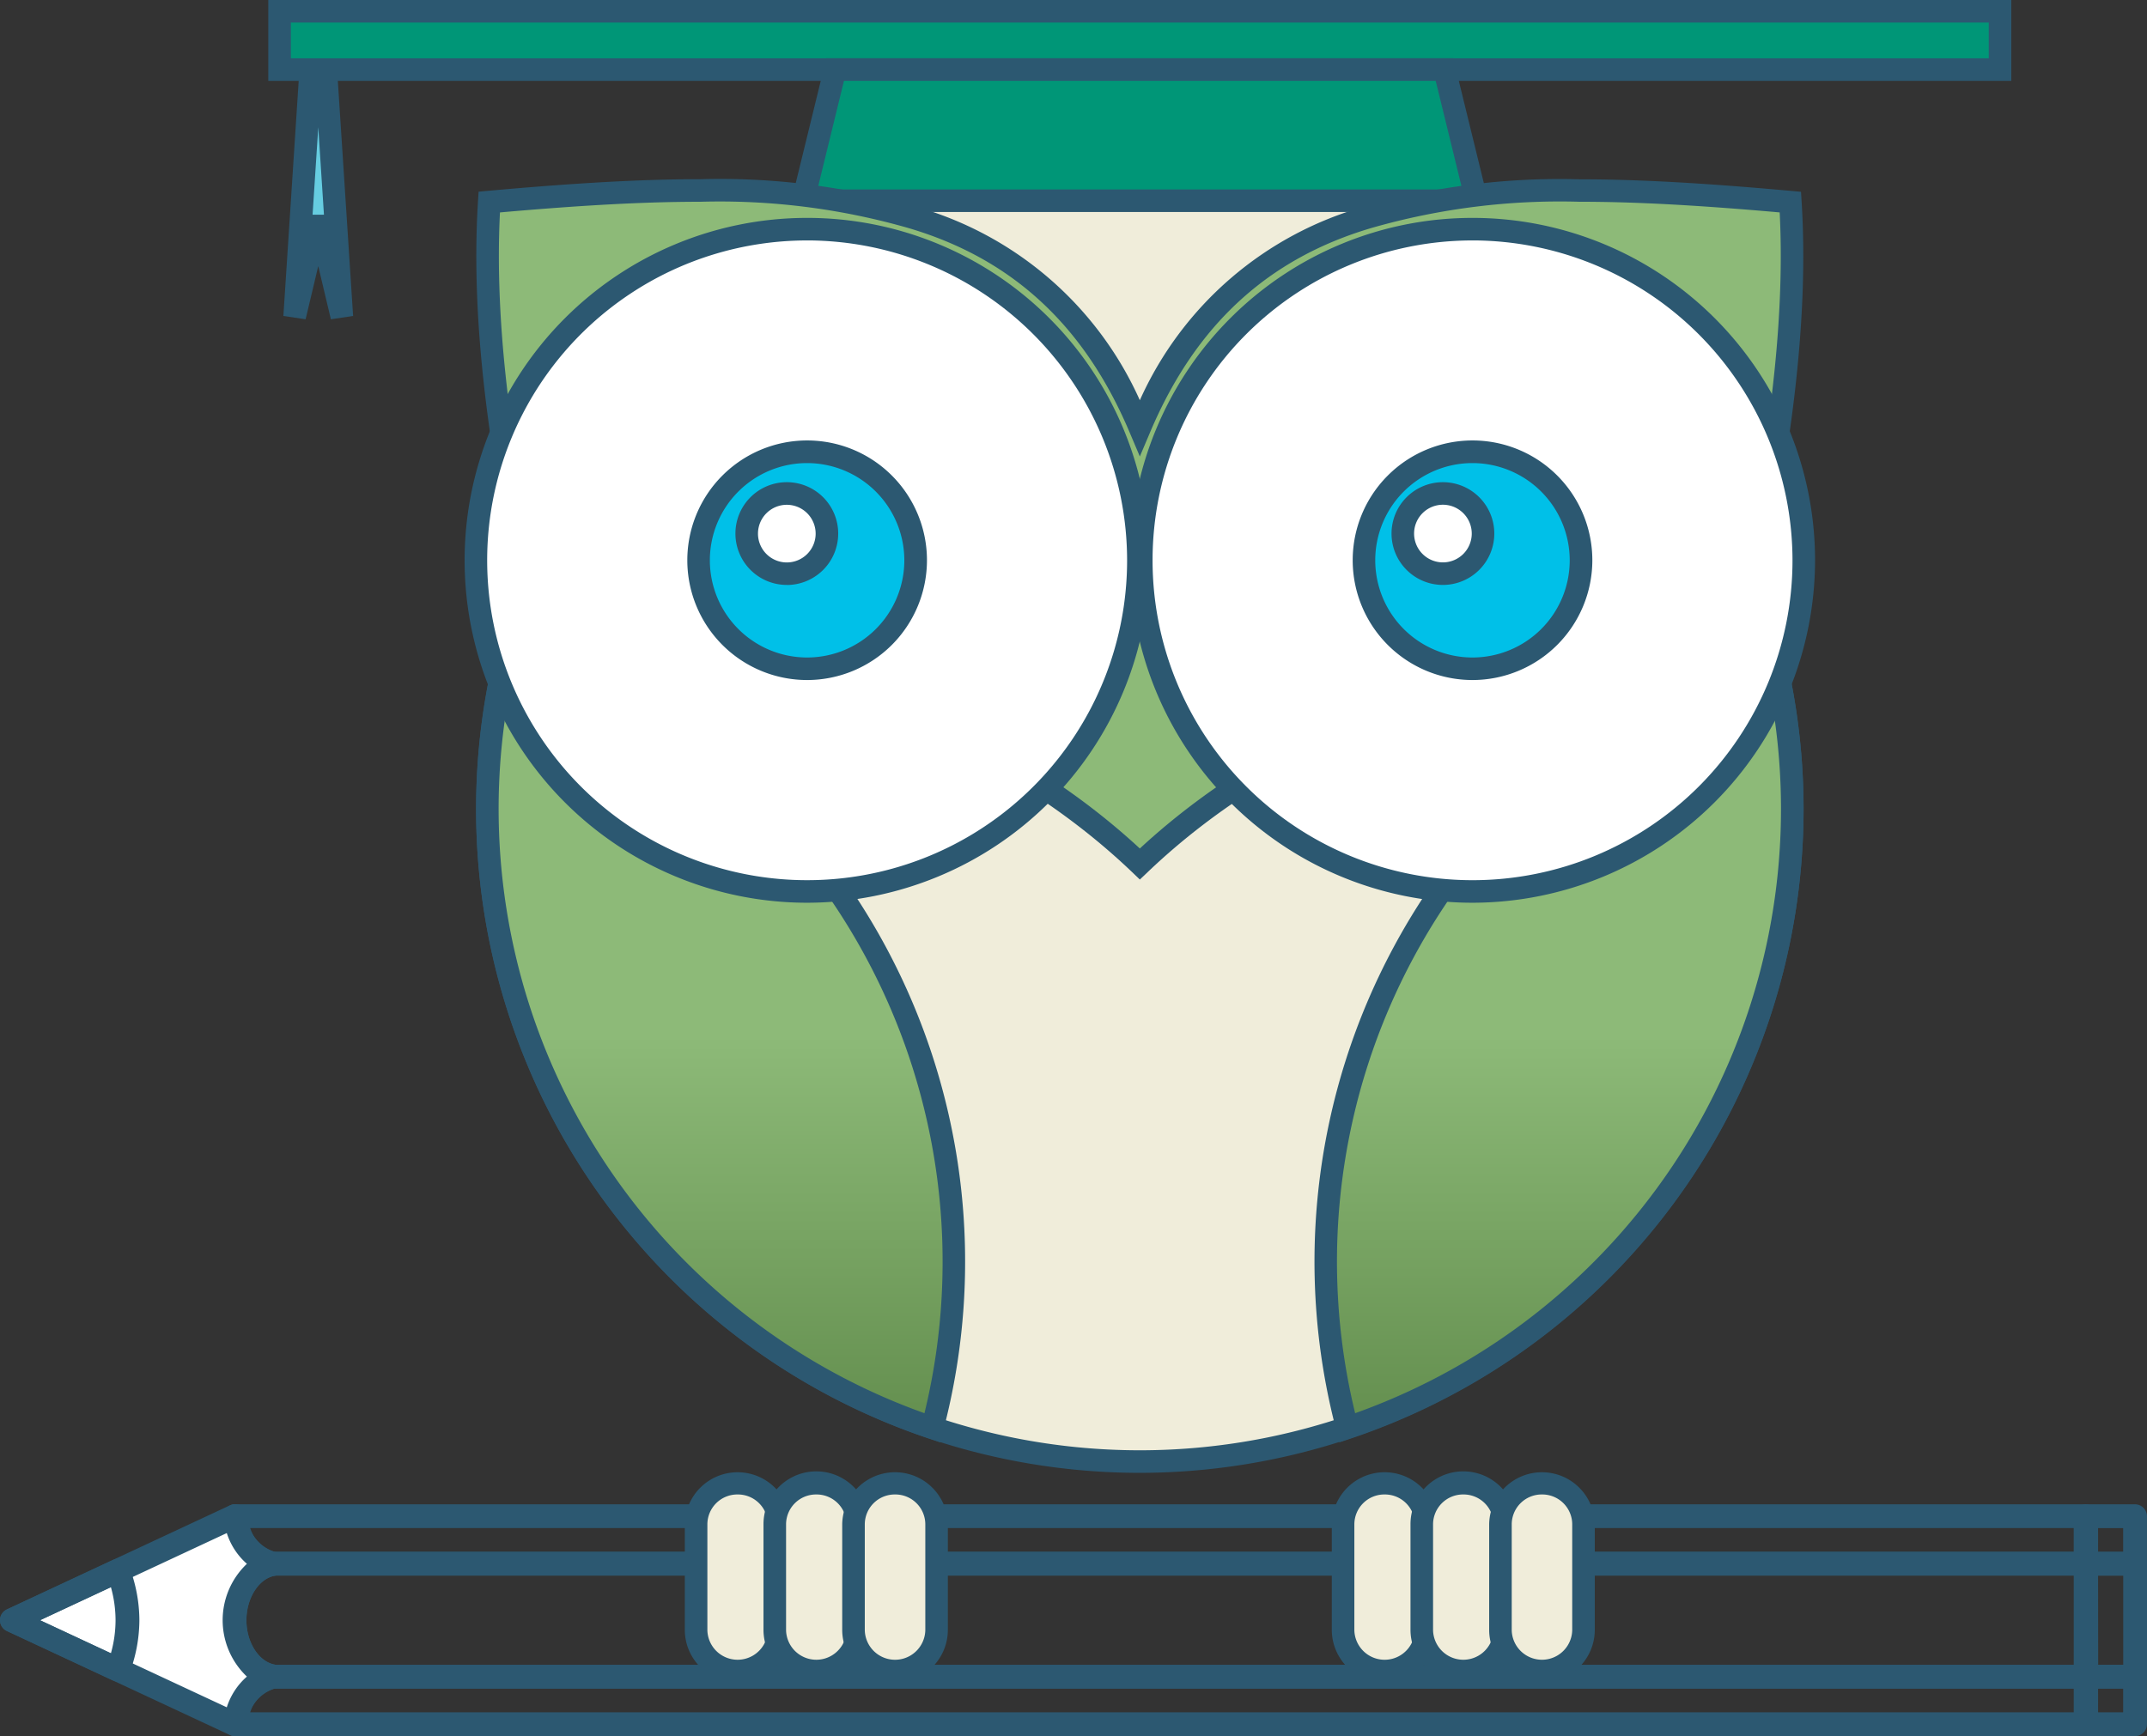<svg xmlns="http://www.w3.org/2000/svg" xmlns:xlink="http://www.w3.org/1999/xlink" width="143.348" height="115.956" viewBox="0 0 143.348 115.956">
  <rect x="0" y="0" width="143.348" height="115.956" fill="#333333" stroke="none"/>
  <defs>
    <linearGradient id="linear-gradient" x1="0.5" y1="0.5" x2="0.5" y2="1" gradientUnits="objectBoundingBox">
      <stop offset="0" stop-color="#8dba78"/>
      <stop offset="1" stop-color="#648f4f"/>
    </linearGradient>
  </defs>
  <g id="Group_4908" data-name="Group 4908" transform="translate(-604.088 -1224.1)">
    <path id="Path_23871" data-name="Path 23871" d="M144.137,138.174h-121a.777.777,0,0,1-.125-.01,4.232,4.232,0,0,1-3.216-3.857.795.795,0,0,1,.788-.892l123.552,0a.8.8,0,0,1,.794.8l0,3.173a.794.794,0,0,1-.794.793M23.21,136.585H143.343l0-1.585-121.75,0a2.355,2.355,0,0,0,1.615,1.582" transform="translate(599.2 1191.152)" fill="#2c5871"/>
    <path id="Path_23872" data-name="Path 23872" d="M144.125,146.763h-121a.8.8,0,0,1-.291-.055l-.021-.008a4.839,4.839,0,0,1,0-9.012l.02-.008a1.732,1.732,0,0,1,.29-.054h121a.794.794,0,0,1,.794.794v7.55a.794.794,0,0,1-.794.794M23.292,145.175H143.331l0-5.961H23.291l-.033.006c-1.08.168-1.927,1.475-1.929,2.975s.849,2.8,1.927,2.972l.037.007" transform="translate(599.214 1190.112)" fill="#2c5871"/>
    <path id="Path_23873" data-name="Path 23873" d="M144.138,152.412H20.588a.794.794,0,0,1-.788-.89,4.227,4.227,0,0,1,3.218-3.861.755.755,0,0,1,.124-.01h121a.8.8,0,0,1,.794.794v3.173a.794.794,0,0,1-.794.794M21.593,150.823H143.345v-1.584H23.21a2.358,2.358,0,0,0-1.617,1.584" transform="translate(599.2 1187.636)" fill="#2c5871"/>
    <path id="Path_23915" data-name="Path 23915" d="M15.959,148.366a3.434,3.434,0,0,1,2.554-3.18h0c-.013,0-.025-.009-.035-.011a.121.121,0,0,0,.037,0c-1.462-.229-2.593-1.82-2.6-3.758s1.136-3.531,2.6-3.76l-.039,0c.011,0,.022-.01.035-.012h0a3.435,3.435,0,0,1-2.555-3.181l-14.9,6.956Z" transform="translate(603.828 1190.895)" fill="#fff"/>
    <path id="Path_23914" data-name="Path 23914" d="M15.7,148.9a.791.791,0,0,1-.336-.075L.458,141.872a.795.795,0,0,1,0-1.44l14.9-6.955a.795.795,0,0,1,1.125.624,2.671,2.671,0,0,0,1.88,2.49.8.8,0,0,1,.016,1.586c-1.08.168-1.927,1.475-1.929,2.975s.849,2.8,1.926,2.972a.8.8,0,0,1-.044,1.592,2.685,2.685,0,0,0-1.849,2.484.794.794,0,0,1-.788.7M2.673,141.152l12.469,5.817a4.563,4.563,0,0,1,1.343-2.052,5.189,5.189,0,0,1,0-7.532,4.573,4.573,0,0,1-1.343-2.053Z" transform="translate(604.088 1191.155)" fill="#2c5871"/>
    <path id="Path_23916" data-name="Path 23916" d="M7.881,146.448a.794.794,0,0,1-.336-.075L.459,143.068a.794.794,0,0,1,0-1.44l7.086-3.307a.792.792,0,0,1,1.078.438,10.072,10.072,0,0,1,.683,3.59,10.088,10.088,0,0,1-.683,3.588.794.794,0,0,1-.443.454.8.8,0,0,1-.3.058m-5.209-4.1,4.734,2.209a8.212,8.212,0,0,0,.31-2.209,8.219,8.219,0,0,0-.31-2.209Z" transform="translate(604.088 1189.959)" fill="#2c5871"/>
    <path id="Path_23874" data-name="Path 23874" d="M187.972,138.176h0l-3.262,0a.794.794,0,0,1-.794-.794v-3.174a.793.793,0,0,1,.794-.794h0l3.259,0a.8.8,0,0,1,.794.793l0,3.173a.794.794,0,0,1-.794.8m-2.468-1.59h1.673l0-1.585H185.5Z" transform="translate(558.67 1191.152)" fill="#2c5871"/>
    <path id="Path_23875" data-name="Path 23875" d="M187.969,146.763H184.71a.794.794,0,0,1-.794-.794V138.42a.794.794,0,0,1,.794-.794h3.262a.8.8,0,0,1,.794.794l0,7.548a.794.794,0,0,1-.794.794m-2.465-1.589h1.672l0-5.959H185.5Z" transform="translate(558.67 1190.112)" fill="#2c5871"/>
    <path id="Path_23876" data-name="Path 23876" d="M187.972,152.411H184.71a.794.794,0,0,1-.794-.794v-3.173a.794.794,0,0,1,.794-.794h3.259a.8.8,0,0,1,.794.794l0,3.172a.794.794,0,0,1-.794.794m-2.468-1.588h1.673l0-1.584H185.5Z" transform="translate(558.67 1187.636)" fill="#2c5871"/>
    <path id="Path_23877" data-name="Path 23877" d="M130.336,57.489A43.563,43.563,0,1,1,86.771,13.924a43.565,43.565,0,0,1,43.565,43.565" transform="translate(593.418 1220.661)" fill="#f0edda"/>
    <path id="Path_23878" data-name="Path 23878" d="M86.525,101.557a44.316,44.316,0,1,1,44.318-44.315,44.366,44.366,0,0,1-44.318,44.315m0-87.127a42.81,42.81,0,1,0,42.811,42.811A42.859,42.859,0,0,0,86.525,14.43" transform="translate(593.665 1220.908)" fill="#2c5871"/>
    <path id="Path_23893" data-name="Path 23893" d="M44.647,56.986a43.615,43.615,0,0,0,28.275,52.448A43.626,43.626,0,0,0,44.647,56.986" transform="translate(593.418 1210.026)" fill="url(#linear-gradient)"/>
    <path id="Path_23894" data-name="Path 23894" d="M73.2,110.086l-.763-.255A44.368,44.368,0,0,1,43.672,56.477l.2-.778.762.255A44.375,44.375,0,0,1,73.4,109.308ZM44.929,57.648a42.863,42.863,0,0,0,27.217,50.49,42.876,42.876,0,0,0-27.217-50.49" transform="translate(593.665 1210.344)" fill="#2c5871"/>
    <path id="Path_23879" data-name="Path 23879" d="M117.541,98.3a43.659,43.659,0,0,0,1.437,11.135,43.6,43.6,0,0,0,28.273-52.448A43.581,43.581,0,0,0,117.541,98.3" transform="translate(575.062 1210.026)" fill="url(#linear-gradient)"/>
    <path id="Path_23880" data-name="Path 23880" d="M118.207,110.086l-.2-.778a44.375,44.375,0,0,1,28.763-53.354l.762-.255.2.778a44.354,44.354,0,0,1-28.762,53.354Zm28.268-52.438a42.872,42.872,0,0,0-27.216,50.49,42.848,42.848,0,0,0,27.216-50.49" transform="translate(575.307 1210.344)" fill="#2c5871"/>
    <path id="Path_23912" data-name="Path 23912" d="M28.193,5.917h-.981l-.3,4.572-.788,12.124L27.7,15.976l1.575,6.637-.786-12.124Z" transform="translate(597.637 1222.638)" fill="#66cde1"/>
    <path id="Path_23913" data-name="Path 23913" d="M26.611,22.539l-1.484-.222,1.133-17.4h2.392l1.13,17.4-1.484.222-.843-3.551Zm.465-6.984h.759l-.379-5.841Z" transform="translate(597.882 1222.884)" fill="#2c5871"/>
    <rect id="Rectangle_2589" data-name="Rectangle 2589" width="114.87" height="3.894" transform="translate(622.755 1224.852)" fill="#009677"/>
    <path id="Path_23911" data-name="Path 23911" d="M140.164,5.4H23.788V0H140.164ZM25.294,3.894H138.658V1.506H25.294Z" transform="translate(598.213 1224.1)" fill="#2c5871"/>
    <path id="Path_23895" data-name="Path 23895" d="M116.171,14.931H71.2q1.071-4.383,2.143-8.761h40.688q1.074,4.378,2.143,8.761" transform="translate(586.505 1222.575)" fill="#009677"/>
    <path id="Path_23896" data-name="Path 23896" d="M116.816,15.437H69.924L72.435,5.17H114.3l.14.574q1.075,4.378,2.144,8.762ZM71.843,13.931H114.9q-.886-3.628-1.775-7.255H73.617Z" transform="translate(586.82 1222.823)" fill="#2c5871"/>
    <path id="Path_23897" data-name="Path 23897" d="M67.264,141.364a2.772,2.772,0,0,1-5.544,0v-7.08a2.772,2.772,0,0,1,5.544,0Z" transform="translate(588.845 1191.612)" fill="#f0edda"/>
    <path id="Path_23898" data-name="Path 23898" d="M64.244,144.6a3.511,3.511,0,0,1-3.525-3.488v-7.08a3.526,3.526,0,0,1,7.051,0v7.08a3.511,3.511,0,0,1-3.526,3.488m0-12.551a2,2,0,0,0-2.019,1.983v7.08a2.02,2.02,0,0,0,4.039,0v-7.08a2,2,0,0,0-2.02-1.983" transform="translate(589.092 1191.86)" fill="#2c5871"/>
    <path id="Path_23899" data-name="Path 23899" d="M74.24,141.364a2.773,2.773,0,0,1-5.545,0v-7.08a2.773,2.773,0,0,1,5.545,0Z" transform="translate(587.123 1191.612)" fill="#f0edda"/>
    <path id="Path_23900" data-name="Path 23900" d="M71.221,144.6a3.512,3.512,0,0,1-3.527-3.488v-7.08a3.526,3.526,0,0,1,7.052,0v7.08a3.511,3.511,0,0,1-3.525,3.488m0-12.551a2,2,0,0,0-2.02,1.983v7.08a2.02,2.02,0,0,0,4.039,0v-7.08a2,2,0,0,0-2.019-1.983" transform="translate(587.37 1191.86)" fill="#2c5871"/>
    <path id="Path_23901" data-name="Path 23901" d="M81.218,141.364a2.773,2.773,0,0,1-5.546,0v-7.08a2.773,2.773,0,0,1,5.546,0Z" transform="translate(585.4 1191.612)" fill="#f0edda"/>
    <path id="Path_23902" data-name="Path 23902" d="M78.2,144.6a3.512,3.512,0,0,1-3.527-3.488v-7.08a3.527,3.527,0,0,1,7.053,0v7.08A3.512,3.512,0,0,1,78.2,144.6m0-12.551a2,2,0,0,0-2.02,1.983v7.08a2.021,2.021,0,0,0,4.041,0v-7.08a2,2,0,0,0-2.02-1.983" transform="translate(585.647 1191.86)" fill="#2c5871"/>
    <path id="Path_23881" data-name="Path 23881" d="M124.626,141.364a2.773,2.773,0,0,1-5.546,0v-7.08a2.773,2.773,0,0,1,5.546,0Z" transform="translate(574.681 1191.612)" fill="#f0edda"/>
    <path id="Path_23882" data-name="Path 23882" d="M121.607,144.6a3.512,3.512,0,0,1-3.527-3.488v-7.08a3.527,3.527,0,0,1,7.053,0v7.08a3.512,3.512,0,0,1-3.527,3.488m0-12.551a2,2,0,0,0-2.02,1.983v7.08a2.021,2.021,0,0,0,4.041,0v-7.08a2,2,0,0,0-2.02-1.983" transform="translate(574.928 1191.86)" fill="#2c5871"/>
    <path id="Path_23883" data-name="Path 23883" d="M131.6,141.364a2.773,2.773,0,0,1-5.545,0v-7.08a2.773,2.773,0,0,1,5.545,0Z" transform="translate(572.958 1191.612)" fill="#f0edda"/>
    <path id="Path_23884" data-name="Path 23884" d="M128.583,144.6a3.512,3.512,0,0,1-3.527-3.488v-7.08a3.526,3.526,0,0,1,7.052,0v7.08a3.511,3.511,0,0,1-3.524,3.488m0-12.551a2,2,0,0,0-2.021,1.983v7.08a2.02,2.02,0,0,0,4.039,0v-7.08a2,2,0,0,0-2.018-1.983" transform="translate(573.206 1191.86)" fill="#2c5871"/>
    <path id="Path_23885" data-name="Path 23885" d="M138.578,141.364a2.772,2.772,0,0,1-5.544,0v-7.08a2.772,2.772,0,0,1,5.544,0Z" transform="translate(571.236 1191.612)" fill="#f0edda"/>
    <path id="Path_23886" data-name="Path 23886" d="M135.559,144.6a3.511,3.511,0,0,1-3.525-3.488v-7.08a3.526,3.526,0,0,1,7.051,0v7.08a3.511,3.511,0,0,1-3.526,3.488m0-12.551a2,2,0,0,0-2.019,1.983v7.08a2.02,2.02,0,0,0,4.039,0v-7.08a2,2,0,0,0-2.02-1.983" transform="translate(571.481 1191.86)" fill="#2c5871"/>
    <path id="Path_23887" data-name="Path 23887" d="M47.056,47.559c.34-.006.683-.01,1.026-.01,15.614,0,29.548,5.583,38.7,14.324,9.148-8.741,23.083-14.324,38.694-14.324.343,0,.688,0,1.029.01.123-.475.242-.949.36-1.427,2.684-11.286,3.837-20.761,3.353-28.464-11.348-1.025-20.9-1.334-28.151,1-7.223,2.118-12.213,6.8-15.285,14.059C83.7,25.471,78.718,20.786,71.494,18.668c-7.254-2.334-16.805-2.026-28.153-1-.484,7.7.668,17.179,3.356,28.464.116.478.236.952.359,1.427" transform="translate(593.412 1219.927)" fill="#8dba78"/>
    <path id="Path_23888" data-name="Path 23888" d="M86.531,62.666l-.52-.5c-9.389-8.97-23.3-14.115-38.176-14.115q-.507,0-1.013.01l-.593.01L46.08,47.5c-.124-.478-.245-.956-.363-1.438C42.96,34.483,41.856,25.1,42.342,17.372l.041-.645.643-.058c5.943-.536,10.31-.776,14.16-.776A47.061,47.061,0,0,1,71.477,17.7,23.337,23.337,0,0,1,86.531,30.656,23.348,23.348,0,0,1,101.6,17.7a47.012,47.012,0,0,1,14.272-1.8c3.85,0,8.217.239,14.159.776l.644.058.04.645c.486,7.722-.618,17.105-3.372,28.686-.118.486-.239.963-.363,1.441l-.149.575-.593-.01c-.337-.006-.677-.01-1.016-.01-14.872,0-28.785,5.145-38.174,14.115Zm-38.7-16.117c14.985,0,29.04,5.109,38.7,14.043,9.75-9.022,24.006-14.149,39.14-14.041.072-.282.142-.563.211-.846,2.641-11.107,3.746-20.144,3.37-27.594-5.567-.491-9.714-.712-13.376-.712a45.59,45.59,0,0,0-13.829,1.737c-6.958,2.041-11.8,6.5-14.822,13.637l-.694,1.637-.694-1.637c-3.023-7.138-7.866-11.6-14.8-13.631A45.62,45.62,0,0,0,57.186,17.4c-3.662,0-7.81.221-13.377.712-.377,7.453.728,16.491,3.373,27.6q.1.42.209.841l.444,0" transform="translate(593.66 1220.175)" fill="#2c5871"/>
    <path id="Path_23889" data-name="Path 23889" d="M86.426,42.44A22.117,22.117,0,1,1,64.309,20.324,22.117,22.117,0,0,1,86.426,42.44" transform="translate(593.669 1219.08)" fill="#fff"/>
    <path id="Path_23890" data-name="Path 23890" d="M64.062,65.063A22.869,22.869,0,1,1,86.931,42.193,22.9,22.9,0,0,1,64.062,65.063m0-44.232A21.363,21.363,0,1,0,85.425,42.193,21.388,21.388,0,0,0,64.062,20.83" transform="translate(593.916 1219.327)" fill="#2c5871"/>
    <path id="Path_23903" data-name="Path 23903" d="M76.429,47.317a7.244,7.244,0,1,1-7.243-7.247,7.243,7.243,0,0,1,7.243,7.247" transform="translate(588.792 1214.204)" fill="#00c0e8"/>
    <path id="Path_23904" data-name="Path 23904" d="M68.939,55.065a8,8,0,1,1,8-8,8.006,8.006,0,0,1-8,8m0-14.489a6.492,6.492,0,1,0,6.489,6.494,6.5,6.5,0,0,0-6.489-6.494" transform="translate(589.039 1214.451)" fill="#2c5871"/>
    <path id="Path_23905" data-name="Path 23905" d="M71.559,46.443a2.678,2.678,0,1,1-2.679-2.678,2.677,2.677,0,0,1,2.679,2.678" transform="translate(587.739 1213.291)" fill="#fff"/>
    <path id="Path_23906" data-name="Path 23906" d="M68.635,49.627A3.431,3.431,0,1,1,72.066,46.2a3.435,3.435,0,0,1-3.432,3.431m0-5.356A1.925,1.925,0,1,0,70.56,46.2a1.927,1.927,0,0,0-1.926-1.925" transform="translate(587.986 1213.538)" fill="#2c5871"/>
    <path id="Path_23891" data-name="Path 23891" d="M145.419,42.44A22.117,22.117,0,1,1,123.3,20.324,22.116,22.116,0,0,1,145.419,42.44" transform="translate(579.1 1219.08)" fill="#fff"/>
    <path id="Path_23892" data-name="Path 23892" d="M123.056,65.063a22.869,22.869,0,1,1,22.869-22.869,22.9,22.9,0,0,1-22.869,22.869m0-44.232a21.363,21.363,0,1,0,21.363,21.363A21.389,21.389,0,0,0,123.056,20.83" transform="translate(579.348 1219.327)" fill="#2c5871"/>
    <path id="Path_23907" data-name="Path 23907" d="M135.422,47.317a7.245,7.245,0,1,1-7.243-7.247,7.243,7.243,0,0,1,7.243,7.247" transform="translate(574.224 1214.204)" fill="#00c0e8"/>
    <path id="Path_23908" data-name="Path 23908" d="M127.932,55.065a8,8,0,1,1,8-8,8.007,8.007,0,0,1-8,8m0-14.489a6.492,6.492,0,1,0,6.49,6.494,6.5,6.5,0,0,0-6.49-6.494" transform="translate(574.471 1214.451)" fill="#2c5871"/>
    <path id="Path_23909" data-name="Path 23909" d="M129.732,46.443a2.677,2.677,0,1,1-2.677-2.678,2.678,2.678,0,0,1,2.677,2.678" transform="translate(573.372 1213.291)" fill="#fff"/>
    <path id="Path_23910" data-name="Path 23910" d="M126.809,49.627a3.431,3.431,0,1,1,3.43-3.431,3.435,3.435,0,0,1-3.43,3.431m0-5.356a1.925,1.925,0,1,0,1.924,1.925,1.927,1.927,0,0,0-1.924-1.925" transform="translate(573.619 1213.538)" fill="#2c5871"/>
    <rect id="Rectangle_2588" data-name="Rectangle 2588" width="143.348" height="115.956" transform="translate(604.088 1224.1)" fill="none"/>
  </g>
</svg>
